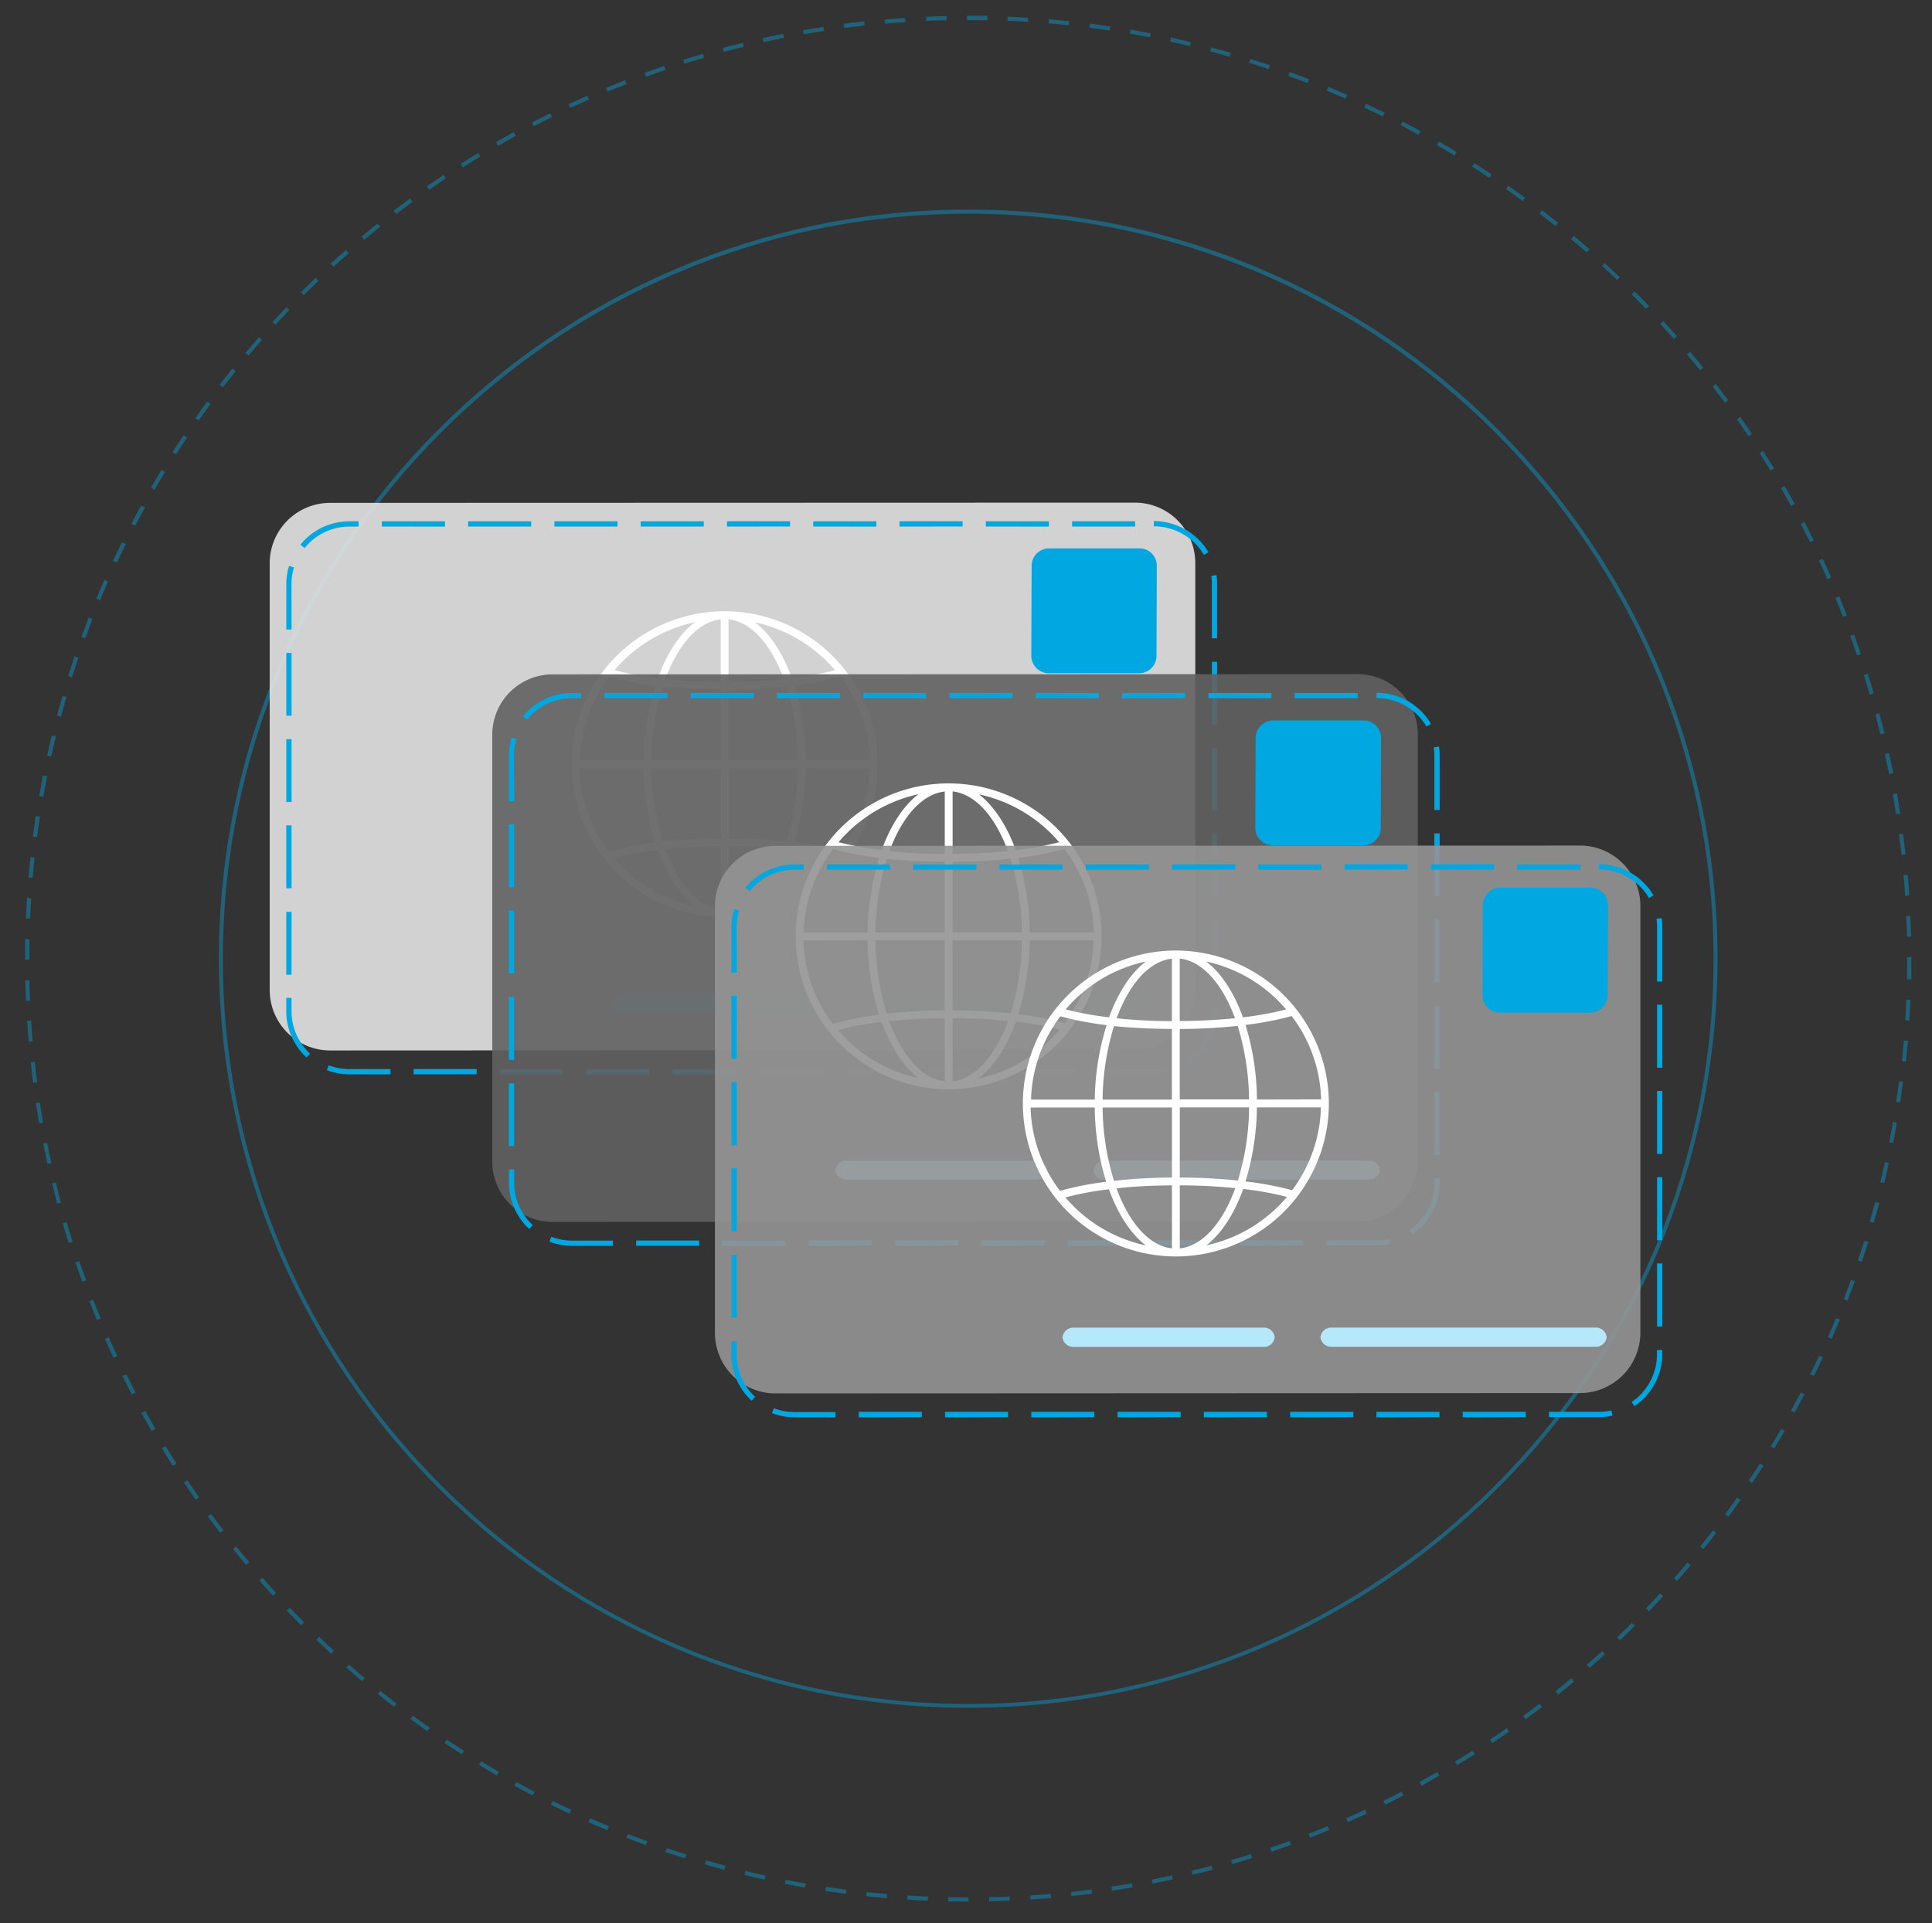 <?xml version="1.0" encoding="UTF-8"?> <svg xmlns="http://www.w3.org/2000/svg" viewBox="0 0 394 392.31"><rect x="0" y="0" width="394" height="392.31" fill="#333333" stroke="none"/><defs><style>.cls-1,.cls-5{fill:#00a7e1;}.cls-1{opacity:0.4;}.cls-2,.cls-8{opacity:0.9;}.cls-3,.cls-8{isolation:isolate;}.cls-4{fill:#e3e3e3;}.cls-6{fill:#b6e8fb;}.cls-7{fill:#fff;}.cls-9{fill:#606060;}.cls-10{fill:#939393;}</style></defs><title>digital-river-content-graphics-v1_isolated</title><g id="Layer_2" data-name="Layer 2"><path class="cls-1" d="M197.55,387.89h0v0Zm0,0h-.09c-1.37,0-2.74,0-4.1-.05h0V387c1.36,0,2.72.05,4.09.05Zm4.18-.05h0V387c1.4,0,2.78-.08,4.17-.13l0,.41-.05-.41.06.83v0c-1.39.06-2.79.11-4.19.14l0-.81Zm-12.54-.13h0c-1.4-.06-2.8-.13-4.19-.22h0l.08-.84c1.39.09,2.78.16,4.17.22v.42l.05-.42Zm16.77,0,0-.42Zm4.15-.22,0-.84c1.39-.09,2.78-.2,4.17-.32l0,.43v-.43l.08.84h0C212.9,387.28,211.5,387.39,210.1,387.48Zm-29.29-.3v0Zm0,0c-1.4-.11-2.79-.25-4.18-.4l.09-.83c1.38.14,2.77.28,4.16.4l0,.41v-.41l-.06.83.05-.28Zm37.63-.41,0-.84c1.39-.15,2.77-.32,4.15-.5l.08.59-.08-.59.13.83h0c-1.39.18-2.77.35-4.17.5h-.05Zm-46-.48c-1.39-.18-2.78-.38-4.16-.59l0-.19,0,.19.12-.83,0,.41.07-.41c1.37.21,2.75.4,4.13.58h0l-.1.84,0-.19h0Zm-4.11-.93,0,.17,0-.24Zm58.43.32-.1-.84c1.37-.21,2.75-.43,4.12-.67l.17.82-.07-.29.05.29-.08-.41.07.41c-1.37.25-2.75.47-4.13.68Zm-62.6-.65,0-.19,0,.19.06-.42-.07.41c-1.38-.24-2.75-.49-4.12-.76h0l.19-.82c1.36.27,2.73.53,4.11.77Zm70.87-.8-.18-.82.11.39-.08-.4c1.37-.27,2.73-.56,4.09-.86l.19.82-.07-.29.06.29c-1.36.3-2.72.59-4.09.86h0l-.06-.29Zm4-1.28,0,.18Zm-83.12.46h0c-1.37-.3-2.73-.62-4.08-.95l.2-.81c1.35.33,2.71.64,4.07.94l-.1.45.11-.45Zm87.24-1-.14-.82c1.35-.33,2.7-.68,4.05-1l.1.41-.05-.42.2.81h0c-1.35.36-2.7.71-4.06,1h-.06Zm-95.37-1,.07-.42Zm-.05,0c-1.36-.36-2.71-.74-4-1.13l.08-.28-.09.28.22-.81-.09.39.12-.39c1.33.39,2.68.77,4,1.13l-.1.39,0-.41-.18.82.08-.23Zm103.56-1.17-.21-.81c1.34-.39,2.67-.8,4-1.22l.12.39-.1-.39.24.8h0c-1.33.42-2.67.82-4,1.21h0Zm-111.6-1.17.07-.28-.09.28.12-.39-.12.39c-1.34-.42-2.67-.86-4-1.31h0L136,377c1.33.45,2.66.89,4,1.31Zm119.62-1.36-.29-.79Zm0,0-.27-.8c1.32-.44,2.63-.91,3.94-1.38l.28.79v0C262,376.79,260.67,377.26,259.35,377.71Zm-127.61-1.34h0c-1.32-.48-2.63-1-3.94-1.48h0l.29-.79-.11.33.13-.32c1.3.51,2.61,1,3.92,1.48l-.15.41.15-.41Zm135.47-1.53-.29-.78Zm0,0-.31-.79c1.3-.5,2.59-1,3.87-1.55l.16.39-.14-.4.33.77,0,0h0C269.82,373.81,268.53,374.33,267.23,374.84Zm-143.32-1.51.14-.4Zm0,0q-1.95-.8-3.87-1.65l.17-.38v0l.18-.41c1.28.57,2.56,1.11,3.85,1.65l-.16.4.13-.41-.31.78L124,373Zm151-1.66-.29-.79c1.27-.56,2.54-1.13,3.79-1.72l.38.76h0l-.21-.41.2.41c-1.26.59-2.53,1.17-3.81,1.73h0Zm-158.72-1.73c-1.27-.59-2.54-1.2-3.79-1.82l.37-.75c1.25.62,2.51,1.22,3.77,1.81l-.19.41.2-.4Zm-3.79-1.82h0l.37-.75Zm170.13,0-.37-.75.3.59-.3-.6c1.25-.62,2.49-1.24,3.72-1.89l.19.38-.18-.38.38.75h0q-1.85,1-3.72,1.89Zm-173.87-1.89h0l.19-.38-.2.38c-1.24-.65-2.48-1.31-3.71-2l0,0,.45-.71q1.83,1,3.69,2Zm181.3-2-.21-.36h0l-.21-.37c1.22-.67,2.43-1.35,3.63-2.05l.21.36-.23-.34.43.72-.12-.24.13.23C292.39,362.87,291.17,363.55,290,364.22ZM101.3,362.17l0,0h0c-1.21-.7-2.42-1.42-3.61-2.14l.22-.36h0l.22-.37c1.2.72,2.39,1.44,3.6,2.13l-.2.36.22-.34Zm192.32,0-.23-.35Zm3.53-2.1-.39-.73c1.19-.73,2.37-1.46,3.54-2.21l.22.35-.19-.37.43.72h0c-1.18.75-2.36,1.49-3.56,2.21h0Zm-203-2.24.2-.37Zm0,0c-1.18-.75-2.35-1.52-3.51-2.29h0l0,0,.49-.68c1.16.77,2.33,1.54,3.5,2.29l-.23.36.19-.38Zm210.16-2.25-.49-.68.25.32-.22-.34c1.15-.77,2.3-1.56,3.44-2.36l.24.35-.3-.3.54.64,0,0,0,0c-1.14.8-2.29,1.59-3.46,2.37l-.23-.35.23.35h0l-.12-.18ZM87.13,353.12h0c-1.14-.8-2.28-1.62-3.41-2.45h0l-.06-.05.35-.34.21-.29c1.12.83,2.25,1.64,3.39,2.44l-.24.35.3-.3Zm220.64,0-.29-.31Zm3.34-2.4-.24-.34h0l-.25-.35c1.12-.82,2.23-1.65,3.33-2.5l.26.33-.3-.3.54.65-.16-.25.18.24C313.36,349.06,312.24,349.89,311.11,350.72Zm3.4-2.55-.29-.3Zm-234.13,0,0,0h0c-1.11-.85-2.21-1.72-3.3-2.6h0l-.08-.07.35-.28v0l0,0,.3-.23-.3.23.24-.29c1.09.87,2.18,1.73,3.29,2.58l-.26.34.3-.3Zm237.35-2.52-.21-.32-.36-.29.08-.06h0c1.08-.87,2.16-1.75,3.22-2.65h0l.05,0,.23.35.32.27-.3-.24.24.3c-1.07.9-2.15,1.78-3.24,2.66l-.24-.3Zm-.23-.35Zm3.23-2.66.06.07ZM77.3,345.21l.24-.34Zm-3.46-2.29,0,0h0q-1.6-1.35-3.18-2.73h0l-.06-.05.35-.29,0,0,0,0,.28-.23-.28.23.24-.28c1,.92,2.1,1.83,3.17,2.73l-.24.3.3-.24-.3.24Zm250.3-2.66-.22-.32-.35-.28.06-.06h0c1-.92,2.07-1.84,3.1-2.78h0l.56.63-.14-.17.15.16c-1,.94-2.07,1.88-3.13,2.8l-.26-.29Zm-253.25-.44.24-.34Zm-3.37-2.46,0,0c-1-.94-2-1.89-3-2.86l.27-.28-.31.24.31-.24.25-.38.06.06h0c1,1,2,1.91,3,2.85l-.27.3.28-.28Zm262.78-2.74-.23-.35-.32-.27.3.24v0l-.25-.26c1-1,2-1.94,3-2.92l.28.27-.21-.32.21.32.36.28,0,0h0c-1,1-2,2-3,2.93h0Zm-.25-.38,0,0,0,0Zm3-2.91h0Zm-271.56.26.21-.32-.28.27c-1-1-2-2-2.93-3l.3-.29h0l.31-.29c1,1,1.93,2,2.92,3h0l0,0-.33.26Zm.23-.35-.06.06Zm274.53-2.56-.56-.63c1-1,1.91-2,2.85-3l.31.28-.26-.32.6.58,0,0h0c-.94,1-1.9,2.05-2.87,3.06h0ZM55.68,325.52l.27-.32Zm0,0c-.94-1-1.87-2.07-2.8-3.12l.32-.28h0l.32-.28c.91,1,1.84,2.08,2.78,3.1l-.31.29.27-.32-.59.59.22-.18Zm286.29-3-.31-.38-.26-.23c.92-1,1.82-2.1,2.72-3.17l.32.27-.3-.3.64.56h0q-1.35,1.61-2.73,3.18h0Zm-291.79-3.3.3-.29Zm0,0h0l0,0Zm0,0c-.9-1.07-1.78-2.15-2.66-3.24h0l0,0,.68-.49c.87,1.09,1.75,2.16,2.65,3.23l-.33.27.3-.3ZM347.38,316l-.68-.49.35.22-.32-.26c.87-1.08,1.73-2.18,2.58-3.28l.68.49-.25-.17.24.19-.34-.26.34.26C349.12,313.84,348.26,314.94,347.38,316ZM44.87,312.66h0c-.84-1.11-1.68-2.22-2.5-3.34l0,0,.69-.47c.83,1.12,1.66,2.23,2.51,3.33l-.34.26.36-.23Zm307.62-3.27-.68-.49.4.27-.39-.29c.83-1.12,1.64-2.26,2.44-3.4l.35.24-.33-.26.68.49h0c-.8,1.15-1.62,2.29-2.45,3.42l-.25-.18ZM39.91,305.91l.24-.19-.26.17q-1.2-1.71-2.37-3.45l.26-.17-.26.17.67-.51-.35.29.38-.25c.78,1.15,1.56,2.3,2.36,3.44Zm.32-.26-.3.21Zm317.07-3.11-.67-.51c.77-1.15,1.54-2.32,2.29-3.5l.35.23-.32-.26.68.49h0c-.76,1.18-1.53,2.35-2.3,3.51h0ZM35.24,299v0h0c-.75-1.17-1.49-2.36-2.21-3.55h0l0-.07.45-.18.3-.19c.73,1.19,1.46,2.37,2.21,3.54l-.35.23.39-.16Zm326.61-3.53-.72-.43c.73-1.2,1.44-2.39,2.14-3.6h0l0,0,.35.23.39.14-.36-.12.33.2C363.29,293,362.58,294.23,361.85,295.42Zm1.78-3.82.14.08Zm-332.73.21,0,0h0c-.7-1.21-1.38-2.42-2.06-3.65h0l0-.07.43-.15,0,0,.06,0,.34-.11-.34.11.32-.17c.67,1.22,1.35,2.43,2.05,3.63l-.37.21h0ZM366,288.18l-.32-.21-.43-.15,0-.07h0c.67-1.22,1.33-2.45,2-3.68h0l0-.05.35.23.4.14-.37-.12.34.18c-.65,1.25-1.31,2.48-2,3.71l-.33-.18Zm1.63-3.93.09.05ZM29.19,287.92l.35-.22Zm-2.32-3.43,0-.05h0c-.64-1.24-1.27-2.48-1.89-3.73h0l0-.06.4-.13.36-.22-.32.21.34-.17q.93,1.88,1.89,3.72l-.37.19h0Zm-1.51-4,0,0,.06,0Zm344.57.23-.32-.21-.44-.14,0-.06h0c.62-1.25,1.23-2.5,1.82-3.77l.37.18-.36-.21.77.33,0,0h0c-.6,1.27-1.2,2.53-1.82,3.79l-.35-.17Zm-.35-.23ZM23.17,277l.32-.21-.35.16c-.59-1.26-1.17-2.53-1.73-3.81l.76-.34c.57,1.27,1.14,2.53,1.73,3.79h0l0,.06-.4.13Zm.35-.23-.08,0Zm350-3.65-.74-.38c.56-1.28,1.11-2.56,1.65-3.85l.39.16-.37-.21.77.33,0,0h0q-.81,1.94-1.65,3.87h0ZM19.78,269.35l.37-.2Zm0-.05c-.53-1.29-1.05-2.58-1.56-3.88l.39-.15h0l.39-.15c.51,1.29,1,2.58,1.56,3.86l-.39.16.36-.21-.76.35.27-.09Zm357-3.93-.42-.24L376,265c.5-1.3,1-2.61,1.48-3.92l.39.14-.36-.21.76.33v0h0c-.47,1.32-1,2.62-1.47,3.92h0Zm-360-3.81.37-.2Zm0-.06c-.48-1.32-.95-2.64-1.4-4l.18-.06-.18.06v0l.81-.24c.45,1.32.91,2.63,1.39,3.94l-.4.14.37-.21-.76.35.08,0Zm362.9-4.11-.8-.24.4.11-.39-.14c.44-1.32.88-2.65,1.3-4l.37.11-.37-.12.81.24v0h0c-.42,1.33-.86,2.67-1.31,4l-.4-.13.4.13ZM14,253.55c-.42-1.33-.82-2.67-1.22-4l.37-.11-.37.11.39-.11-.39.1.8-.25-.39.14.4-.12c.39,1.34.8,2.67,1.21,4h0Zm.11,0h0l.34-.09Zm368-4.12-.8-.26c.39-1.33.76-2.68,1.12-4l.41.11-.4-.14.81.24h0c-.37,1.36-.74,2.7-1.13,4ZM11.67,245.51l.4-.11-.4.11.3-.09-.31.08c-.36-1.35-.71-2.71-1-4.07h0v-.11H11l.4-.1-.37.1h0l.37-.09c.33,1.36.67,2.71,1,4.05Zm-.61-4.19h0Zm373.25,0-.37-.1h-.46l0-.11h0c.33-1.35.64-2.71.94-4.07h0v0l.41.11h0l.37.09c-.3,1.37-.62,2.73-.95,4.09l-.37-.09Zm-.4-.11Zm.94-4.08.14,0Zm-375.17.29v0h0c-.3-1.37-.59-2.73-.86-4.11h0v-.09h.42l.4-.11-.37.11h0l.36-.07c.27,1.37.56,2.73.86,4.09l-.38.09h0Zm-.43-4.23h0Zm376.86,0-.37-.11h-.45v-.09h0c.27-1.36.52-2.73.76-4.1h0v-.06l.41.12h0l.38.07c-.24,1.38-.5,2.76-.77,4.12l-.38-.07Zm-.4-.12Zm.77-4.11h0ZM8,229.17v0H8c-.24-1.38-.47-2.76-.68-4.14h0v-.07h.42l.4-.11-.37.11h0l.35-.06c.21,1.38.44,2.75.68,4.12l-.38.08h0Zm.4-.12h0Zm-.64-4.14h0Zm379.76,0-.38-.1h-.45v-.08h0c.21-1.37.4-2.75.58-4.13l.42,0h.42v.07h0c-.19,1.39-.38,2.77-.59,4.15l-.38-.05Zm-.41-.11ZM6.78,220.9l.37-.12-.39.05c-.18-1.39-.35-2.78-.5-4.17l.39,0h0l.43-.15v.1h0c.15,1.39.31,2.77.49,4.15h0v.06H7.18Zm.4-.13h0Zm381.45-4.18-.4-.13h0l-.37,0c.15-1.38.28-2.77.4-4.16l.42,0h.42v0h0c-.12,1.39-.26,2.78-.41,4.17h0Zm-.44-.15h0ZM5.87,212.58l.37-.12-.39,0c-.12-1.39-.23-2.79-.32-4.19l.39,0h0l.43-.14,0,.12v0h0c.09,1.38.2,2.76.32,4.13h0v.05H6.27Zm.4-.13h0Zm383.08-4.2-.43-.14h0l-.37-.12.37.12-.38,0c.09-1.39.16-2.78.22-4.17h.84c-.06,1.4-.14,2.8-.23,4.19h0Zm-.4-.13h0Zm-383.65-4h0c-.06-1.38-.1-2.77-.14-4.17l.81,0H6c0,1.39.08,2.78.14,4.17l-.42,0H5.3Zm384.43-4.36h-.27l-.57,0c0-1.39.05-2.78.05-4.17v-.35h.84v.34c0,1.41,0,2.8,0,4.2Zm-384.61-4h0Zm.84,0H5.12v-.18c0-1.34,0-2.68,0-4H6c0,1.33,0,2.66,0,4Zm383.82-.53h0Zm-.89-4.18h0c0-1.39-.08-2.79-.15-4.17l.42,0h-.42l.84,0c.07,1.39.11,2.79.15,4.19l-.81,0h0ZM6.13,187.38H5.7l-.41,0c.06-1.4.13-2.8.22-4.19h0l0-.12.4.14H6l.38,0C6.26,184.6,6.19,186,6.13,187.38Zm-.2-4.19h0Zm382.6-.39v-.11h0v0h0c-.09-1.39-.2-2.76-.32-4.14h0v-.05h.42l.4-.12-.37.12.39,0c.12,1.39.23,2.78.32,4.18l-.39,0h0Zm.4-.14Zm-.29-4.19h0Zm-382,.58-.42,0H5.82v0h0c.12-1.4.25-2.79.4-4.18h0v-.1l.43.14h0L7,175l-.35-.12.37,0C6.91,176.27,6.78,177.66,6.66,179.05Zm0-4.21h0Zm381.13-.38,0-.1h0c-.15-1.38-.32-2.76-.5-4.14h0v-.07h.42l.4-.12-.37.12.39,0c.18,1.38.35,2.77.5,4.16l-.38,0h0Zm-.08-4.31h0Zm-380.19.67-.37-.12H6.71v-.07h0c.18-1.39.37-2.77.58-4.15l.38.05-.37-.1.37.1h.46v.07h0c-.21,1.38-.4,2.76-.58,4.14l-.39,0Zm-.4-.13Zm.58-4.15h0Zm379-.41.4-.1Zm0,0c-.21-1.38-.44-2.75-.68-4.12l.41-.07h0l.44-.13v.06h0c.24,1.37.47,2.75.68,4.14h0V166H387ZM8.79,162.53l-.41-.11h0L8,162.34c.24-1.38.5-2.76.77-4.13l.38.07-.37-.1.37.1h.45v.09h0c-.26,1.36-.52,2.73-.76,4.1h0Zm-.44-.12h0Zm376.89-4.52.4-.1Zm0,0c-.27-1.37-.56-2.73-.86-4.09l.41-.09h0l.44-.13v0h0c.3,1.36.59,2.73.86,4.1h0v.1h-.45l0,0-.05,0h0ZM10.41,154.32l-.41-.11h0l-.38-.09c.3-1.37.62-2.73.95-4.09l.37.09-.37-.11.38.11h.45l0,.11h0c-.33,1.35-.65,2.7-.95,4.07h0ZM10,154.2h0l-.14,0Zm373.45-4.48.4-.11Zm0,0c-.34-1.34-.68-2.68-1-4h0v0l.81-.24-.4.12.4-.11-.31.09.31-.08c.37,1.35.72,2.7,1.05,4.06h0v.11h-.46Zm-371-3.51-.81-.24h0c.36-1.35.73-2.69,1.12-4l.4.12-.4-.14.81.24-.41-.1.4.11c-.38,1.34-.76,2.68-1.11,4l-.4-.11Zm368.87-4.53.8-.26-.4.12.4-.11Zm0,0c-.39-1.34-.8-2.67-1.22-4l.4-.12-.4.11.8-.26v0h0c.42,1.33.83,2.66,1.22,4ZM14.71,138.15l-.81-.24v0h0c.42-1.34.86-2.67,1.3-4l.4.13-.4-.13h0l.8.24-.4-.1.39.13c-.45,1.32-.88,2.65-1.3,4l-.42-.14Zm364-4.47c-.45-1.32-.91-2.64-1.39-3.94l.39-.15-.36.21.76-.35-.09,0,.09,0c.48,1.31.94,2.63,1.39,4l-.13,0,.14,0v0ZM17.4,130.2l-.8-.26.34.1-.33-.12c.48-1.32,1-2.64,1.48-3.94h0l0-.07.42.24.33.13C18.37,127.58,17.88,128.89,17.4,130.2Zm360.32-.62.37-.2Zm-1.87-3.75c-.51-1.29-1-2.58-1.56-3.86l.39-.16-.37.21.76-.35-.27.09.27-.11q.8,1.92,1.56,3.87l-.39.16h0ZM20.41,122.44l-.77-.33,0,0h0q.81-1.95,1.65-3.87h0l0,0,.74.39c-.56,1.28-1.11,2.56-1.64,3.85l-.39-.16Zm354.26-.64.37-.2Zm-2-3.65c-.56-1.27-1.14-2.54-1.73-3.79h0l0-.06.4-.13.35-.22-.32.21.35-.16q.88,1.89,1.74,3.81L373,118h0Zm-1.32-4,0,0,.07,0Zm-347.54.59-.77-.33,0,0h0c.59-1.27,1.2-2.54,1.82-3.79l.35.16-.32-.21.32.21.43.15,0,.06h0c-.61,1.25-1.22,2.51-1.81,3.77l-.38-.17Zm345.35-4.1.32-.21-.35.17c-.61-1.25-1.25-2.48-1.89-3.71l.37-.2h0l.38-.25,0,.05h0c.64,1.23,1.28,2.47,1.9,3.72h0l0,.06-.4.13Zm.35-.23-.06,0Zm-342-3.16-.35-.23-.39-.14.36.12-.34-.18c.65-1.25,1.31-2.48,2-3.71l.34.18-.32-.21.32.21.44.15,0,.07h0c-.67,1.22-1.33,2.45-2,3.69h0ZM27.1,107h0l-.07,0Zm2-3.69h0Zm336.16-.06.32-.22h0l-.32.18c-.67-1.22-1.36-2.43-2.05-3.63l.33-.2-.37.12.37-.12.38-.25v0h0c.71,1.2,1.39,2.42,2.07,3.64h0l0,.08-.4.13Zm.35-.24-.05,0ZM31.52,99.91l-.35-.23-.4-.14.37.12-.33-.2c.7-1.22,1.41-2.42,2.14-3.62l.36.22h0l.36.22c-.73,1.19-1.44,2.39-2.14,3.6h0Zm-.38-.25h0L31,99.59ZM361.07,96c-.73-1.19-1.46-2.37-2.21-3.54l.36-.23-.4.16.74-.4v0h0c.75,1.17,1.49,2.36,2.22,3.55h0l0,.07-.44.18ZM35.88,92.73l-.35-.23.38.16-.74-.38c.75-1.18,1.52-2.36,2.3-3.52h0l0,0,.68.51C37.39,90.38,36.63,91.55,35.88,92.73Zm-.36-.22-.39-.16ZM356.6,89l.35-.29-.38.25c-.77-1.15-1.56-2.3-2.36-3.43l.67-.51-.23.19.25-.17h0c.8,1.15,1.59,2.3,2.37,3.46l-.25.17.25-.17Zm-2-3.78-.07.06.28-.2ZM40.51,85.8l-.68-.49v0c.8-1.14,1.62-2.28,2.45-3.41l.25.18-.24-.19.68.49-.39-.26.37.28c-.82,1.12-1.63,2.25-2.43,3.4l-.35-.24Zm311.27-3.63c-.83-1.12-1.67-2.23-2.51-3.33l.34-.26-.36.23.67-.5v0h0c.85,1.11,1.69,2.23,2.52,3.35l0,0ZM45.47,79l-.68-.49.26.17-.24-.19.34.25-.34-.26c.85-1.11,1.72-2.21,2.59-3.3l.24.2-.24-.2.68.49-.37-.24.35.28C47.18,76.83,46.32,77.93,45.47,79Zm301.22-3.48c-.88-1.09-1.76-2.16-2.66-3.22l.32-.27-.29.29.62-.56h0l0,0c.9,1.07,1.78,2.15,2.66,3.24l0,0,0,0,0,0Zm-296-3L50.05,72h0c.9-1.07,1.82-2.14,2.74-3.19h0l.05-.05.31.37.27.24c-.92,1-1.83,2.1-2.72,3.17l-.31-.26Zm293.67-.48.3-.29Zm-3-2.89c-.92-1-1.85-2.08-2.79-3.1l.31-.29-.27.32.59-.59-.22.18.21-.19c.94,1,1.88,2.07,2.8,3.12l-.31.28h0ZM56.18,66.27l-.61-.57,0,0h0c.94-1,1.9-2.05,2.87-3.06h0l0,0,.56.62c-1,1-1.91,2-2.85,3L55.91,66Zm282.64-.49.28-.32ZM335.66,63c-1-1-1.94-2-2.92-3h0l0,0,.33-.27.24-.34-.22.33.28-.28q1.49,1.48,2.94,3l-.3.29h0Zm-2.61-3.3v0l.06-.06Zm-271.12.53-.22-.32-.35-.28,0,0h0q1.49-1.48,3-2.94h0l.06-.05.23.35.32.27-.3-.25v0l.26.27c-1,1-2,1.94-3,2.92l-.28-.27Zm-.23-.35h0Zm3-2.92,0,0Zm265.13.19-.06-.05h0c-1-1-2-1.91-3.05-2.85L327,54l-.3.29.56-.62,0,0c1,.94,2.05,1.9,3.06,2.86l-.26.29.3-.25-.3.25ZM68,54.42l-.56-.62h0c1-.95,2.07-1.88,3.12-2.8l.25.29L70.62,51l.22.32.35.28-.06.06h0C70.08,52.55,69.05,53.48,68,54.42ZM67.6,54l-.14-.16h0Zm256-2.45.22-.32,0,0-.23.27c-1-.92-2.11-1.83-3.17-2.72l.26-.32,0,0,.25-.38,0,0h0q1.6,1.35,3.18,2.73h0l.06.06-.33.26Zm.24-.36-.05.06ZM74.25,49,74,48.6l-.32-.27.3.24-.25-.3c1.08-.9,2.15-1.79,3.24-2.66l.25.3L77,45.58l.22.33.35.28-.07.07h0c-1.08.87-2.16,1.76-3.22,2.65h0ZM74,48.57l0,0L74,48.52Zm3.25-2.64h0Zm240,.2.24-.34Zm0,0c-1.09-.87-2.19-1.73-3.29-2.58l.25-.33-.29.29.52-.65,0,0h0c1.11.85,2.21,1.72,3.3,2.59h0l.07.07-.35.28,0,0,0,0-.29.23.29-.23ZM80.8,43.68l-.26-.34.3.31L80.3,43l.17.24L80.29,43c1.1-.86,2.22-1.69,3.34-2.52l.25.34h0l.25.34C83,42,81.9,42.83,80.8,43.68Zm-.26-.33-.29-.3Zm230-2.33c-1.12-.82-2.25-1.64-3.4-2.43l.25-.35-.3.3.52-.65h0c1.14.8,2.28,1.62,3.41,2.44h0l.06,0-.35.34Zm-223-2.28-.24-.35.3.3L87,38.05l0,.06,0-.06q1.71-1.2,3.45-2.37l.47.7C89.8,37.15,88.66,37.94,87.52,38.74Zm-.25-.34L87,38.1Zm3.72-2-.5-.68Zm212.71-.14c-1.16-.77-2.32-1.53-3.5-2.28l.23-.36-.19.38.41-.73c1.18.75,2.35,1.52,3.52,2.3h0ZM94.41,34.12,94,33.4h0c1.17-.75,2.34-1.49,3.53-2.21h0l0,0,.4.74c-1.19.72-2.37,1.46-3.54,2.21l-.23-.36Zm206-.54.19-.37Zm-3.77-1.85c-1.19-.72-2.4-1.43-3.6-2.13l.21-.37-.24.35.42-.73,0,0h0c1.21.7,2.42,1.41,3.61,2.14l-.21.36v0Zm-195.08-2-.23-.39.25.38-.43-.72.14.26-.15-.26c1.2-.7,2.42-1.38,3.64-2.06l.2.37v0l.22.4C104,28.38,102.77,29.06,101.57,29.76Zm-.22-.36-.22-.35Zm188-1.85q-1.83-1-3.69-2l.37-.75h0l-.19.37.2-.37c1.24.65,2.48,1.31,3.7,2h0l0,0ZM108.86,25.74l-.38-.74h0c1.23-.65,2.48-1.28,3.73-1.9h0l.38.76-.35-.69.34.69c-1.25.62-2.48,1.25-3.71,1.89l-.19-.35Zm173.12-2,.37-.76h0Zm0,0c-1.25-.61-2.51-1.22-3.77-1.81l.19-.4-.2.4.36-.76c1.27.59,2.54,1.2,3.8,1.82ZM116.33,22l-.37-.75h0l.2.4-.18-.41c1.26-.59,2.52-1.16,3.8-1.73h0l0,0,.29.79C118.85,20.88,117.59,21.46,116.33,22Zm158.05-1.89c-1.27-.56-2.56-1.11-3.85-1.65l.15-.37-.12.38.31-.77-.13.25.11-.26q1.95.8,3.87,1.65l-.17.38h0ZM123.92,18.69l-.33-.77,0,0c1.29-.53,2.58-1,3.88-1.56l.15.39h0l-.13-.39.29.79-.14-.33.13.33c-1.29.51-2.58,1-3.85,1.56l-.17-.4Zm146.76-.58.14-.39Zm-4-1.16.12-.34-.13.34c-1.3-.51-2.61-1-3.92-1.47l.14-.4-.15.39.27-.79h0c1.32.47,2.63,1,3.94,1.47h0Zm-134.94-1.3-.29-.79,0,.05,0-.05c1.32-.48,2.63-.95,4-1.4l.13.4h0l-.13-.4.29.79-.16-.39.14.39c-1.32.45-2.63.92-3.94,1.39h0Zm127-1.56c-1.32-.45-2.65-.88-4-1.3L255,12l-.07.28L255,12l-.12.4L255,12c1.34.42,2.68.86,4,1.3h0ZM139.59,13l-.24-.8h0c1.33-.42,2.67-.83,4-1.22h0l.21.81h0c-1.34.39-2.67.79-4,1.21l-.13-.4ZM250.8,11.59l.09-.39-.12.39c-1.33-.39-2.67-.76-4-1.12l.11-.41-.06.42.18-.82-.08.26.06-.26c1.36.36,2.71.73,4,1.12l-.08.28.09-.27Zm-103.22-1-.19-.81h0c1.35-.37,2.7-.71,4.06-1.05h.06l.14.83c-1.35.33-2.7.68-4,1l-.11-.4Zm99.27-.56.06-.41Zm-4.15-.62c-1.35-.32-2.71-.64-4.07-.94l.08-.38-.09.38.16-.82h0c1.37.3,2.72.61,4.08.94l-.1.4h0Zm-86.95-.82-.19-.82.07.29-.06-.29c1.36-.31,2.73-.59,4.1-.87l.06.29,0-.29.18.82-.12-.4.09.41c-1.37.27-2.73.55-4.08.86h0Zm-.12-.52,0,.11,0-.17Zm4.12-.78v0Zm74.79.33c-1.36-.26-2.73-.52-4.11-.75l.13-.84,0,.19,0-.18-.07.41.08-.41c1.38.24,2.75.49,4.12.76h0ZM163.94,7l-.17-.82.07.28-.05-.29.08.4-.08-.4c1.38-.24,2.76-.47,4.14-.68h0l.1.84C166.68,6.52,165.31,6.74,163.94,7Zm62.39-.76.1-.83-.12.83c-1.37-.21-2.75-.41-4.14-.58h0l.11-.84,0,.19,0-.19c1.39.18,2.77.38,4.15.58l0,.19,0-.18ZM222.25,5l0,.19,0-.21Zm-50.05.69-.06-.4.05.4-.13-.83h0c1.38-.18,2.77-.35,4.16-.5h.06l0,.83C175,5.37,173.58,5.53,172.2,5.71ZM218,5.16c-1.38-.15-2.76-.28-4.15-.4l0-.42v.42l.06-.83-.05.29,0-.3c1.39.12,2.79.25,4.17.4l0,.42v0Zm-37.56-.35L180.39,4h0c1.39-.12,2.78-.23,4.18-.32l.06.83c-1.4.1-2.79.2-4.17.32l0-.41Zm29.24-.36c-1.38-.09-2.78-.16-4.17-.22l0-.42-.05.42,0-.84h0c1.4.06,2.79.13,4.18.22h0Zm4.19-.11v0Zm-25-.09,0-.42.05.42-.06-.83v0c1.39-.07,2.78-.11,4.18-.14l0,.84C191.61,4.15,190.22,4.19,188.84,4.25ZM193,4.12V3.28h0Zm8.37,0v0c-1.3,0-2.61,0-3.91,0h-.27V3.22h.27c1.31,0,2.61,0,3.92,0h0Zm-4.19,0V3.22h0Zm-8.37-.22,0-.42Z"></path><path class="cls-1" d="M197.45,348.37c-84.26,0-152.81-68.55-152.81-152.81S113.19,42.75,197.45,42.75,350.26,111.3,350.26,195.56,281.71,348.37,197.45,348.37Zm0-304.78c-83.8,0-152,68.17-152,152s68.17,152,152,152,152-68.18,152-152S281.24,43.59,197.45,43.59Z"></path></g><g id="Layer_1" data-name="Layer 1"><g class="cls-2"><g class="cls-3"><path class="cls-4" d="M231.4,102.53a12.32,12.32,0,0,1,12.36,12.29v87.09a12.34,12.34,0,0,1-12.36,12.3l-164,.07A12.34,12.34,0,0,1,55,202V114.89a12.32,12.32,0,0,1,12.35-12.31Z"></path></g></g><g class="cls-3"><path class="cls-5" d="M71.29,219.15a13,13,0,0,1-4.63-.85l.38-1a11.81,11.81,0,0,0,4.25.78h8.33v1.08Zm13.06,0v-1.08H97.21v1.07Zm17.59,0v-1.07h12.87v1.07Zm17.6,0v-1.07H132.4v1.08Zm17.59,0v-1.08H150v1.07Zm17.6,0v-1.07H167.6v1.07Zm17.6,0V218h12.86v1.08Zm17.59,0V218h12.87v1.07Zm17.6,0V218h12.86v1.07Zm17.6,0V218h10.19a11.82,11.82,0,0,0,2.53-.28l.23,1a12.75,12.75,0,0,1-2.76.3Zm17.46-2.24L242,216a11.74,11.74,0,0,0,5.17-9.72v-.89h1.07v.89A12.82,12.82,0,0,1,242.58,216.85ZM62.5,215.71a12.84,12.84,0,0,1-4.12-9.4v-2.75h1.07v2.75a11.79,11.79,0,0,0,3.77,8.61Zm185.71-15.08h-1.07V187.77h1.07Zm-188.76-1.8H58.38V186h1.08ZM248.21,183h-1.07V170.17h1.07Zm-188.75-1.8H58.38V168.37h1.07Zm188.75-15.8h-1.07V152.58h1.07Zm-188.75-1.8H58.39V150.78h1.07Zm187.68-15.8V135h1.07v12.86ZM59.46,146H58.39V133.18h1.07Zm188.75-15.79h-1.07V119.16a11.8,11.8,0,0,0-.12-1.69l1.06-.16a14.26,14.26,0,0,1,.13,1.85Zm-188.75-1.8H58.39v-9.22a12.81,12.81,0,0,1,.56-3.75l1,.31a12.09,12.09,0,0,0-.51,3.44Zm186.06-15.22a11.87,11.87,0,0,0-10.21-5.83v-1.07a13,13,0,0,1,11.14,6.35Zm-183.43-1.4-.83-.68a12.85,12.85,0,0,1,10-4.77h1.86v1.07H71.28A11.79,11.79,0,0,0,62.09,111.83Zm15.78-4.38v-1.07H90.74v1.08Zm17.6,0v-1.07h12.86v1.07Zm17.59,0v-1.07h12.87v1.07Zm17.6,0v-1.07h12.86v1.07Zm17.6,0v-1.08h12.86v1.07Zm17.59,0v-1.07h12.87v1.08Zm17.6,0v-1.08h12.86v1.07Zm17.59,0v-1.07h12.87v1.08Zm17.6,0v-1.07H231.5v1.07Z"></path></g><path class="cls-5" d="M210.38,115.43l-.06,18.34a3.56,3.56,0,0,0,3.57,3.56h18.37a3.57,3.57,0,0,0,3.59-3.56l.06-18.34a3.57,3.57,0,0,0-3.19-3.57H214A3.58,3.58,0,0,0,210.38,115.43Z"></path><path class="cls-6" d="M177.27,204.34a2.17,2.17,0,0,0,2.18,2.18l54,0a2.2,2.2,0,0,0,2.21-2.18v.48a2.18,2.18,0,0,0-2.2-2.18h-54a2.21,2.21,0,0,0-2.19,2.19Z"></path><path class="cls-6" d="M124.66,204.36a2.17,2.17,0,0,0,2.17,2.18h38.94a2.19,2.19,0,0,0,2.18-2.19v.49a2.16,2.16,0,0,0-2.17-2.19H126.86a2.2,2.2,0,0,0-2.19,2.19Z"></path><path class="cls-7" d="M147.78,124.69a31.2,31.2,0,1,0,31.2,31.2A31.24,31.24,0,0,0,147.78,124.69Zm.8,16a118.06,118.06,0,0,0,11.81-.64,52.46,52.46,0,0,1,2.32,15.05H148.58Zm0-1.6V126.34c4.63.48,8.7,5.17,11.27,12.15C156.35,138.85,152.53,139.06,148.58,139.08Zm-1.6,0c-3.95,0-7.76-.23-11.27-.59,2.57-7,6.64-11.67,11.27-12.15Zm0,1.6v14.41H132.85A52.46,52.46,0,0,1,135.17,140,118.06,118.06,0,0,0,147,140.68Zm-15.73,14.41h-13a29.47,29.47,0,0,1,6-17,62.94,62.94,0,0,0,9.42,1.81A52.94,52.94,0,0,0,131.25,155.09Zm0,1.6a52.92,52.92,0,0,0,2.33,15.16,60.66,60.66,0,0,0-9.42,1.85,29.43,29.43,0,0,1-6-17Zm1.6,0H147V171a117.92,117.92,0,0,0-11.83.66A52.31,52.31,0,0,1,132.85,156.69ZM147,172.6v12.85c-4.65-.49-8.73-5.21-11.3-12.24C139.19,172.84,143,172.63,147,172.6Zm1.6,0c4,0,7.79.21,11.32.57-2.57,7.06-6.66,11.8-11.32,12.29Zm0-1.6v-14.3h14.13a52.38,52.38,0,0,1-2.28,14.92C156.74,171.22,152.73,171,148.58,171Zm15.73-14.3h13.05a29.41,29.41,0,0,1-5.87,16.89,64.17,64.17,0,0,0-9.49-1.79A53.33,53.33,0,0,0,164.31,156.69Zm0-1.6A53.06,53.06,0,0,0,162,139.86a63.19,63.19,0,0,0,9.42-1.81,29.47,29.47,0,0,1,6,17Zm6-18.39a66,66,0,0,1-8.85,1.62c-1.83-5.07-4.44-9.06-7.5-11.38A29.62,29.62,0,0,1,170.28,136.7Zm-28.65-9.76c-3.06,2.32-5.67,6.31-7.5,11.37a64.7,64.7,0,0,1-8.86-1.61A29.65,29.65,0,0,1,141.63,126.94Zm-16.38,48.11a63.22,63.22,0,0,1,8.85-1.66c1.84,5.1,4.46,9.12,7.53,11.45A29.6,29.6,0,0,1,125.25,175.05Zm28.68,9.79c3.08-2.34,5.71-6.38,7.55-11.51a67.75,67.75,0,0,1,8.93,1.61A29.6,29.6,0,0,1,153.93,184.84Z"></path><g class="cls-8"><path class="cls-9" d="M276.78,137.51a12.31,12.31,0,0,1,12.36,12.29v87.09a12.34,12.34,0,0,1-12.36,12.3l-164,.07A12.34,12.34,0,0,1,100.39,237V149.87a12.32,12.32,0,0,1,12.35-12.31Z"></path></g><g class="cls-3"><path class="cls-5" d="M116.67,254.13a13,13,0,0,1-4.62-.85l.38-1a11.76,11.76,0,0,0,4.24.78H125v1.08Zm13.06,0v-1.08H142.6v1.07Zm17.6,0v-1.07h12.86v1.07Zm17.6,0V253h12.86v1.08Zm17.59,0V253h12.87v1.07Zm17.6,0V253H213v1.07Zm17.59,0V253h12.87v1.08Zm17.6,0V253h12.86v1.07Zm17.6,0V253h12.86v1.07Zm17.59,0V253h10.21a12.46,12.46,0,0,0,2.52-.27l.23,1a12.73,12.73,0,0,1-2.75.3H270.5ZM288,251.83l-.61-.88a11.79,11.79,0,0,0,5.17-9.72v-.89h1.07v.89A12.83,12.83,0,0,1,288,251.83Zm-180.09-1.14a12.87,12.87,0,0,1-4.11-9.4v-2.75h1.07v2.75a11.75,11.75,0,0,0,3.77,8.61ZM293.6,235.61h-1.07V222.75h1.07Zm-188.76-1.8h-1.07V221h1.07ZM293.6,218h-1.08V205.15h1.08Zm-188.76-1.8h-1.07V203.35h1.07Zm188.76-15.8h-1.08V187.56h1.08Zm-188.76-1.8h-1.07V185.76h1.08Zm187.68-15.8V170h1.08v12.86ZM104.85,181h-1.07V168.16h1.07ZM293.6,165.23h-1.08V154.14a11.8,11.8,0,0,0-.12-1.69l1.06-.16a12.7,12.7,0,0,1,.14,1.85Zm-188.75-1.8h-1.07v-9.22a13.14,13.14,0,0,1,.55-3.75l1,.31a11.75,11.75,0,0,0-.51,3.44Zm186.06-15.22a11.89,11.89,0,0,0-10.21-5.83v-1.07a12.94,12.94,0,0,1,11.13,6.35Zm-183.44-1.4-.83-.68a12.87,12.87,0,0,1,10-4.77h1.86v1.07h-1.86A11.81,11.81,0,0,0,107.47,146.81Zm15.79-4.38v-1.07h12.86v1.07Zm17.59,0v-1.07h12.87v1.07Zm17.6,0v-1.07h12.87v1.07Zm17.6,0v-1.07h12.86v1.07Zm17.59,0v-1.08h12.87v1.07Zm17.6,0v-1.07H224.1v1.08Zm17.59,0v-1.08H241.7v1.07Zm17.6,0v-1.07h12.86v1.08Zm17.6,0v-1.07h12.86v1.07Z"></path></g><path class="cls-5" d="M256.07,150.53,256,168.87a3.55,3.55,0,0,0,3.57,3.56H278a3.57,3.57,0,0,0,3.59-3.56l.06-18.34a3.57,3.57,0,0,0-3.2-3.56H259.66A3.58,3.58,0,0,0,256.07,150.53Z"></path><path class="cls-6" d="M170.35,238.46a2.16,2.16,0,0,0,2.17,2.18h38.93a2.2,2.2,0,0,0,2.19-2.2v.49a2.15,2.15,0,0,0-2.17-2.18H172.55a2.2,2.2,0,0,0-2.19,2.19Z"></path><path class="cls-7" d="M193.47,159.8A31.2,31.2,0,1,0,224.66,191,31.23,31.23,0,0,0,193.47,159.8Zm.8,16a117.79,117.79,0,0,0,11.8-.63,51.66,51.66,0,0,1,2.32,15H194.27Zm0-1.6V161.44c4.63.49,8.7,5.17,11.27,12.16C202,174,198.22,174.16,194.27,174.18Zm-1.6,0c-3.95,0-7.76-.22-11.28-.58,2.58-7,6.65-11.67,11.28-12.16Zm0,1.6V190.2H178.54a52.35,52.35,0,0,1,2.32-15A118.16,118.16,0,0,0,192.67,175.78ZM176.94,190.2H163.89a29.42,29.42,0,0,1,6-17,65.31,65.31,0,0,0,9.42,1.81A52.94,52.94,0,0,0,176.94,190.2Zm0,1.6A53.27,53.27,0,0,0,179.26,207a62.35,62.35,0,0,0-9.42,1.85,29.46,29.46,0,0,1-6-17Zm1.6,0h14.13v14.3a117.76,117.76,0,0,0-11.83.66A51.84,51.84,0,0,1,178.54,191.8Zm14.13,15.9v12.85c-4.65-.49-8.73-5.21-11.3-12.24C184.88,207.94,188.7,207.73,192.67,207.7Zm1.6,0c4,0,7.79.21,11.32.57-2.57,7-6.67,11.79-11.32,12.28Zm0-1.6V191.8h14.12a51.56,51.56,0,0,1-2.28,14.91C202.43,206.33,198.42,206.11,194.27,206.1ZM210,191.8h13a29.35,29.35,0,0,1-5.86,16.89,64.33,64.33,0,0,0-9.49-1.8A52.86,52.86,0,0,0,210,191.8Zm0-1.6A53,53,0,0,0,207.65,175a63.19,63.19,0,0,0,9.42-1.81,29.41,29.41,0,0,1,6,17Zm6-18.4a64.44,64.44,0,0,1-8.85,1.62c-1.84-5.06-4.44-9-7.5-11.38A29.62,29.62,0,0,1,216,171.8ZM187.32,162c-3.06,2.32-5.67,6.31-7.51,11.38A64.73,64.73,0,0,1,171,171.8,29.65,29.65,0,0,1,187.32,162Zm-16.39,48.11a63.87,63.87,0,0,1,8.85-1.65c1.84,5.1,4.46,9.11,7.54,11.45A29.64,29.64,0,0,1,170.93,210.15Zm28.69,9.8c3.08-2.34,5.71-6.38,7.55-11.51a64.18,64.18,0,0,1,8.92,1.61A29.63,29.63,0,0,1,199.62,220Z"></path><path class="cls-6" d="M223,238.45a2.18,2.18,0,0,0,2.18,2.18l54,0a2.2,2.2,0,0,0,2.21-2.19v.49a2.18,2.18,0,0,0-2.19-2.19l-54,0a2.2,2.2,0,0,0-2.19,2.19Z"></path><g class="cls-2"><g class="cls-3"><path class="cls-10" d="M322.17,172.48a12.34,12.34,0,0,1,12.36,12.3v87.09a12.34,12.34,0,0,1-12.36,12.3l-164,.07a12.35,12.35,0,0,1-12.37-12.3V184.85a12.33,12.33,0,0,1,12.36-12.31Z"></path></g></g><path class="cls-5" d="M302.39,184.63,302.33,203a3.56,3.56,0,0,0,3.57,3.56h18.37a3.57,3.57,0,0,0,3.59-3.56l.06-18.34a3.56,3.56,0,0,0-3.19-3.56H306A3.58,3.58,0,0,0,302.39,184.63Z"></path><path class="cls-6" d="M269.28,272.54a2.17,2.17,0,0,0,2.18,2.18h54a2.21,2.21,0,0,0,2.21-2.19V273a2.2,2.2,0,0,0-2.2-2.19l-54,0a2.2,2.2,0,0,0-2.19,2.18Z"></path><path class="cls-6" d="M216.67,272.56a2.17,2.17,0,0,0,2.17,2.18h38.94a2.17,2.17,0,0,0,2.18-2.19V273a2.15,2.15,0,0,0-2.17-2.18H218.87a2.2,2.2,0,0,0-2.19,2.19Z"></path><g class="cls-3"><path class="cls-5" d="M162.06,289.11a13.05,13.05,0,0,1-4.63-.85l.39-1a11.76,11.76,0,0,0,4.24.78h8.33v1.08Zm13.06,0V288H188v1.07Zm17.6,0V288h12.86v1.07Zm17.59,0V288h12.87v1.08Zm17.6,0V288h12.86v1.07Zm17.59,0V288h12.87v1.07Zm17.6,0V288H276v1.08Zm17.6,0V288h12.86v1.07Zm17.59,0V288h12.87v1.07Zm17.6,0V288h10.2a12,12,0,0,0,2.53-.28l.23,1.05a12.75,12.75,0,0,1-2.76.3h-10.2Zm17.46-2.24-.6-.88a11.76,11.76,0,0,0,5.16-9.72v-.89H339v.89A12.8,12.8,0,0,1,333.35,286.81Zm-180.08-1.14a12.88,12.88,0,0,1-4.12-9.4v-2.75h1.08v2.75a11.77,11.77,0,0,0,3.77,8.61ZM339,270.59h-1.07V257.73H339Zm-188.75-1.8h-1.07V255.93h1.07ZM339,253h-1.07V240.13H339Zm-188.75-1.8h-1.07V238.33h1.07ZM339,235.4h-1.07V222.54H339Zm-188.75-1.8h-1.07V220.74h1.07Zm187.68-15.8V204.94H339V217.8ZM150.23,216h-1.07V203.14h1.08ZM339,200.21h-1.07V189.12a11.8,11.8,0,0,0-.12-1.69l1.06-.16a12.69,12.69,0,0,1,.13,1.85Zm-188.74-1.8h-1.08v-9.22a12.8,12.8,0,0,1,.55-3.75l1,.31a11.75,11.75,0,0,0-.51,3.44ZM336.3,183.19a11.89,11.89,0,0,0-10.21-5.83v-1.07a13,13,0,0,1,11.13,6.35Zm-183.44-1.4-.83-.68a12.85,12.85,0,0,1,10-4.77h1.86v1.07h-1.86A11.8,11.8,0,0,0,152.86,181.79Zm15.79-4.38v-1.07h12.86v1.07Zm17.59,0v-1.07h12.87v1.07Zm17.6,0v-1.07H216.7v1.07Zm17.59,0v-1.07H234.3v1.07Zm17.6,0v-1.08h12.86v1.07Zm17.6,0v-1.07h12.86v1.08Zm17.59,0V176.3h12.87v1.07Zm17.6,0V176.3h12.86v1.08Zm17.59,0v-1.07h12.87v1.07Z"></path></g><path class="cls-7" d="M239.79,193.9A31.2,31.2,0,1,0,271,225.09,31.23,31.23,0,0,0,239.79,193.9Zm.8,16a118.16,118.16,0,0,0,11.81-.63,52.33,52.33,0,0,1,2.32,15H240.59Zm0-1.6V195.54c4.63.49,8.7,5.17,11.27,12.16C248.36,208.06,244.54,208.26,240.59,208.28Zm-1.6,0c-4,0-7.76-.22-11.27-.59,2.57-7,6.64-11.66,11.27-12.15Zm0,1.6v14.41H224.86a52.33,52.33,0,0,1,2.32-15A118.16,118.16,0,0,0,239,209.88Zm-15.73,14.41h-13a29.41,29.41,0,0,1,6-17,64.32,64.32,0,0,0,9.42,1.8A53.06,53.06,0,0,0,223.26,224.29Zm0,1.6a52.92,52.92,0,0,0,2.33,15.16,61.85,61.85,0,0,0-9.42,1.85,29.4,29.4,0,0,1-6-17Zm1.6,0H239V240.2a117.92,117.92,0,0,0-11.83.66A52.2,52.2,0,0,1,224.86,225.89ZM239,241.8v12.85c-4.65-.49-8.73-5.21-11.3-12.24C231.2,242,235,241.83,239,241.8Zm1.6,0c4,0,7.79.21,11.32.56-2.57,7.06-6.66,11.8-11.32,12.29Zm0-1.6V225.89h14.13a52.33,52.33,0,0,1-2.28,14.92C248.75,240.43,244.74,240.21,240.59,240.2Zm15.73-14.31h13.05a29.44,29.44,0,0,1-5.87,16.9A64.08,64.08,0,0,0,254,241,53.22,53.22,0,0,0,256.32,225.89Zm0-1.6A52.93,52.93,0,0,0,254,209.07a65.85,65.85,0,0,0,9.42-1.81,29.41,29.41,0,0,1,6,17Zm6-18.39a64.44,64.44,0,0,1-8.85,1.62c-1.83-5.07-4.44-9.06-7.5-11.38A29.62,29.62,0,0,1,262.29,205.9Zm-28.65-9.76c-3.06,2.32-5.67,6.31-7.5,11.38a64.61,64.61,0,0,1-8.86-1.62A29.65,29.65,0,0,1,233.64,196.14Zm-16.38,48.11a61.89,61.89,0,0,1,8.85-1.65c1.84,5.1,4.46,9.11,7.53,11.45A29.67,29.67,0,0,1,217.26,244.25Zm28.68,9.8c3.09-2.35,5.71-6.38,7.55-11.51a64.61,64.61,0,0,1,8.93,1.61A29.72,29.72,0,0,1,245.94,254.05Z"></path></g></svg> 